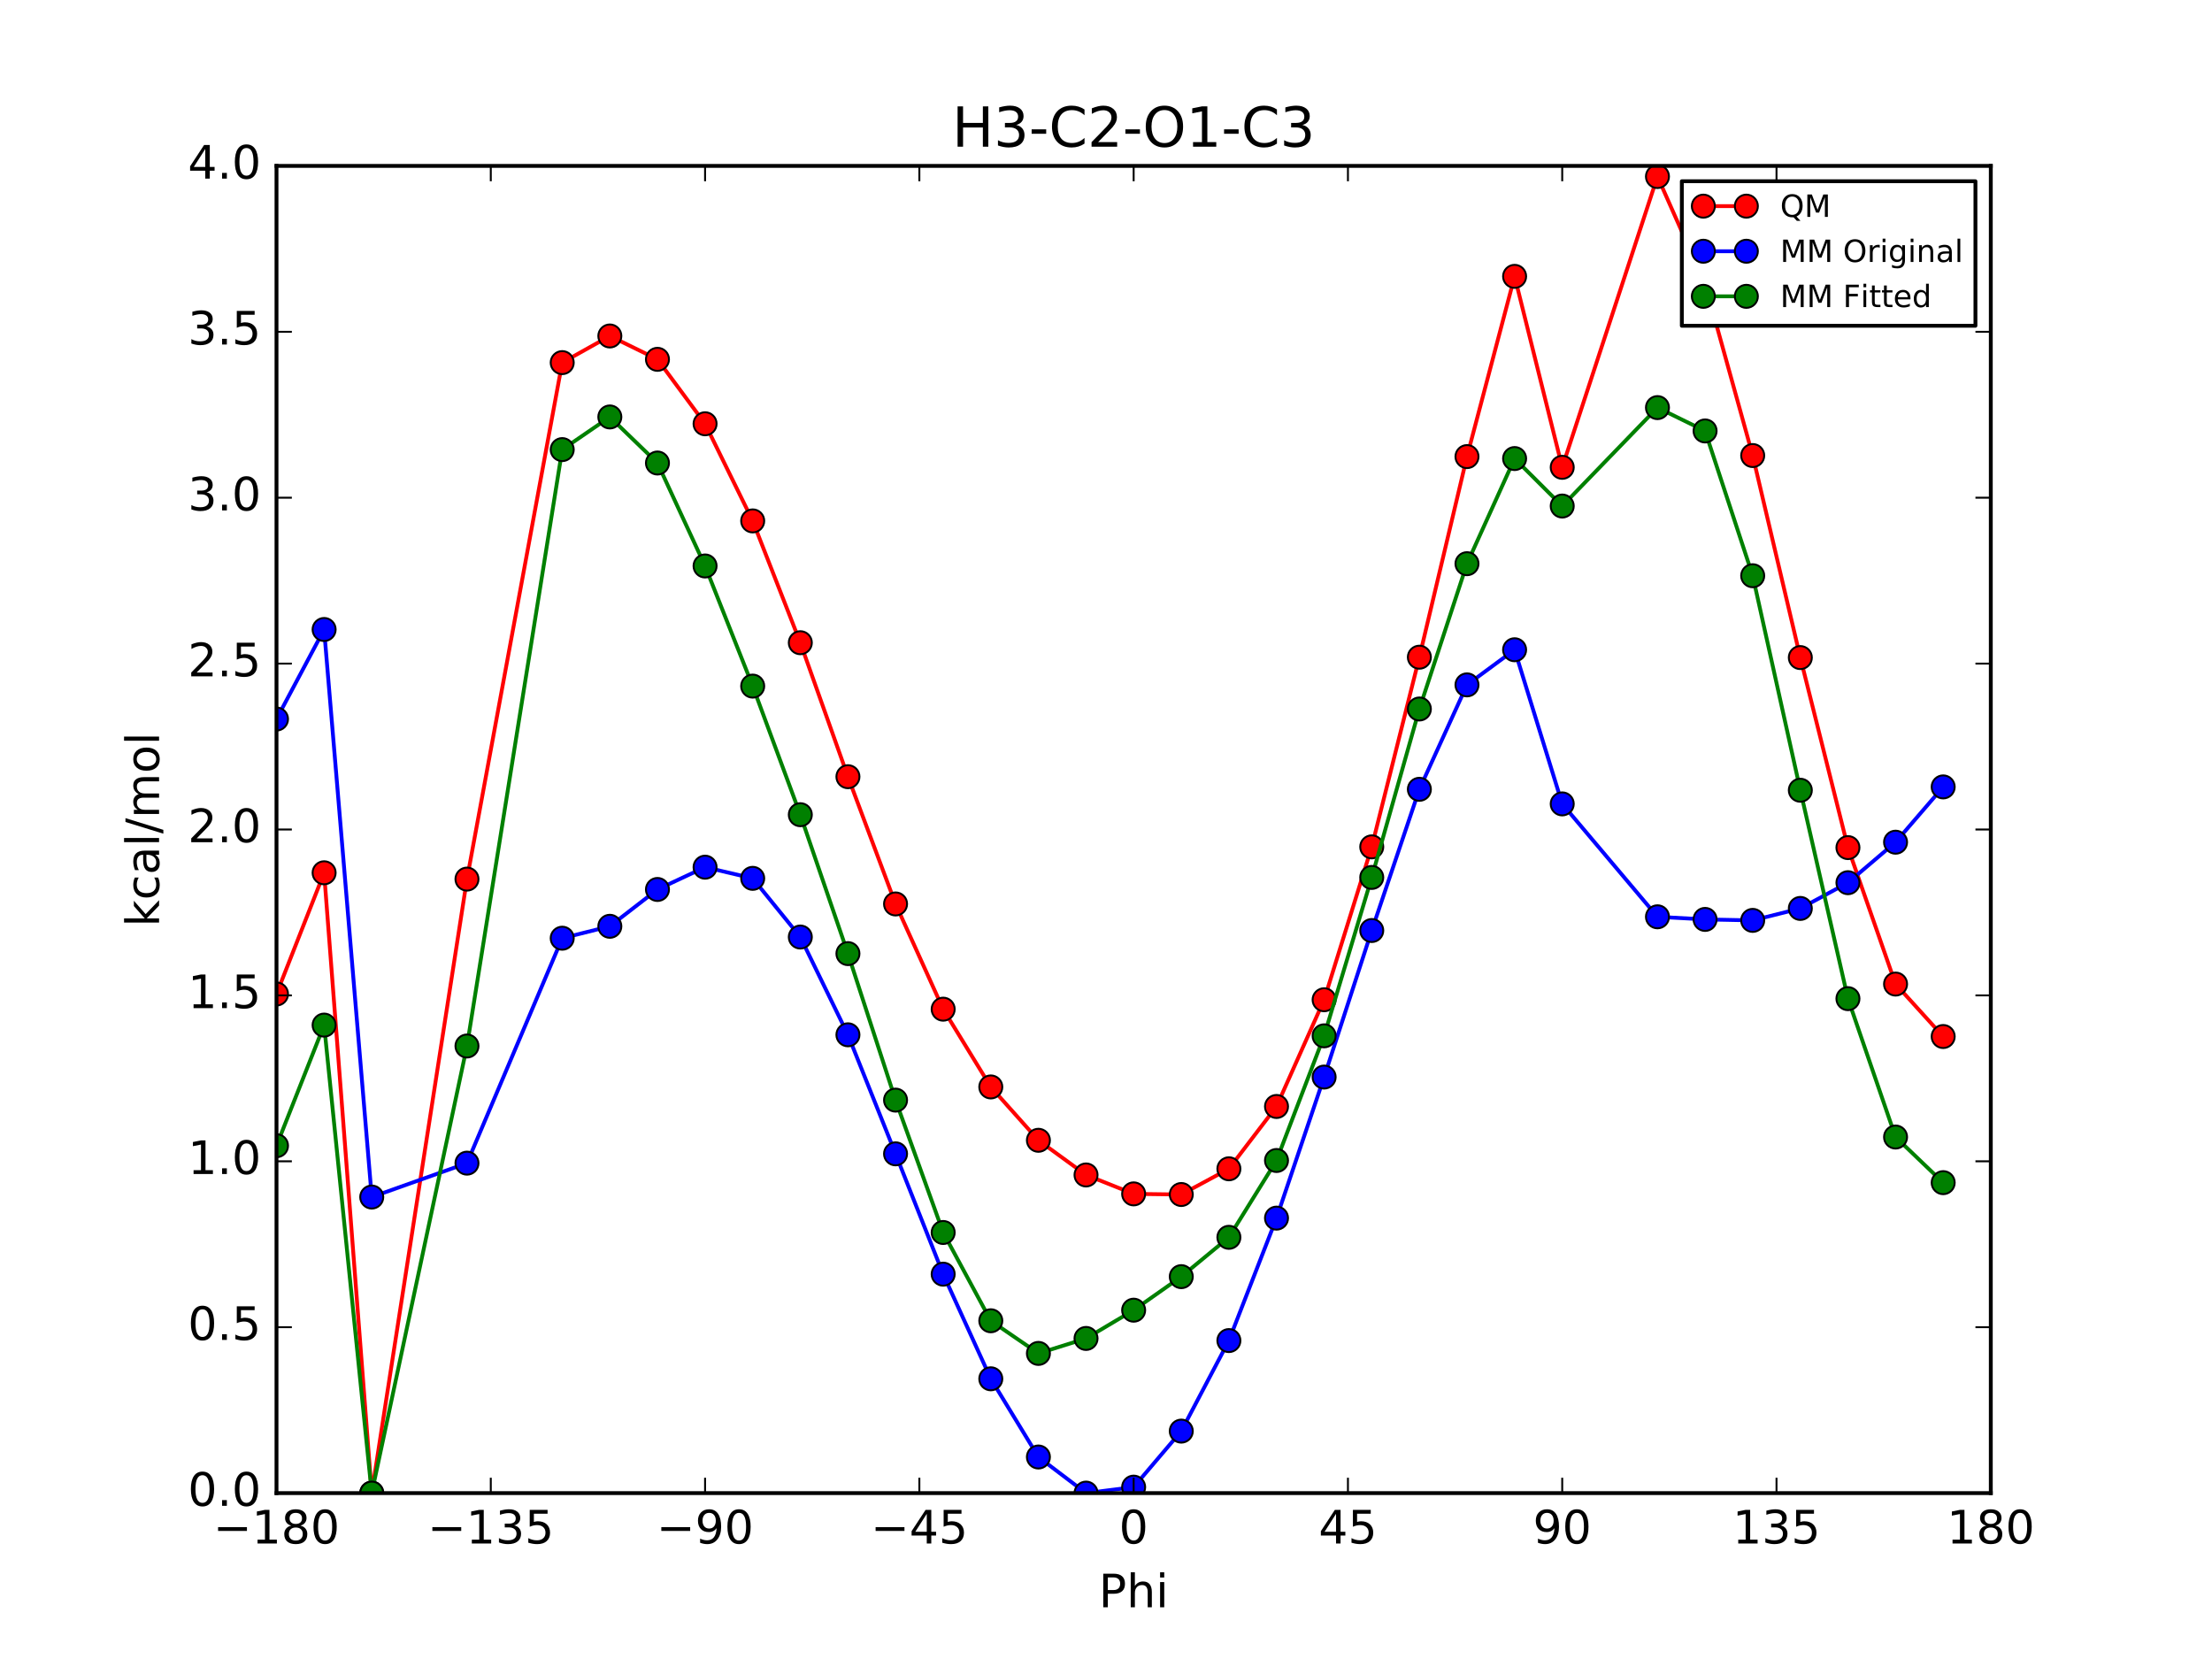 <?xml version="1.0" encoding="utf-8" standalone="no"?>
<!DOCTYPE svg PUBLIC "-//W3C//DTD SVG 1.1//EN"
  "http://www.w3.org/Graphics/SVG/1.1/DTD/svg11.dtd">
<!-- Created with matplotlib (http://matplotlib.org/) -->
<svg height="432pt" version="1.1" viewBox="0 0 576 432" width="576pt" xmlns="http://www.w3.org/2000/svg" xmlns:xlink="http://www.w3.org/1999/xlink">
 <defs>
  <style type="text/css">
*{stroke-linecap:butt;stroke-linejoin:round;stroke-miterlimit:100000;}
  </style>
 </defs>
 <g id="figure_1">
  <g id="patch_1">
   <path d="M 0 432 
L 576 432 
L 576 0 
L 0 0 
z
" style="fill:#ffffff;"/>
  </g>
  <g id="axes_1">
   <g id="patch_2">
    <path d="M 72 388.8 
L 518.4 388.8 
L 518.4 43.2 
L 72 43.2 
z
" style="fill:#ffffff;"/>
   </g>
   <g id="line2d_1">
    <path clip-path="url(#p64eb45790b)" d="M 71.999 258.835 
L 84.4 227.272 
L 96.8 388.8 
L 121.6 228.915 
L 146.4 94.423 
L 158.8 87.489 
L 171.2 93.568 
L 183.6 110.351 
L 196 135.644 
L 208.4 167.362 
L 220.8 202.251 
L 233.2 235.387 
L 245.6 262.787 
L 258 283.038 
L 270.4 296.928 
L 282.8 305.958 
L 295.199 310.884 
L 307.6 311.048 
L 320 304.353 
L 332.4 288.123 
L 344.8 260.334 
L 357.2 220.521 
L 369.6 171.131 
L 382 118.896 
L 394.4 71.964 
L 406.8 121.688 
L 431.6 45.966 
L 444 73.943 
L 456.4 118.624 
L 468.8 171.232 
L 481.2 220.713 
L 493.6 256.25 
L 506 269.908 
" style="fill:none;stroke:#ff0000;stroke-linecap:square;"/>
    <defs>
     <path d="M 0 3 
C 0.796 3 1.559 2.684 2.121 2.121 
C 2.684 1.559 3 0.796 3 0 
C 3 -0.796 2.684 -1.559 2.121 -2.121 
C 1.559 -2.684 0.796 -3 0 -3 
C -0.796 -3 -1.559 -2.684 -2.121 -2.121 
C -2.684 -1.559 -3 -0.796 -3 0 
C -3 0.796 -2.684 1.559 -2.121 2.121 
C -1.559 2.684 -0.796 3 0 3 
z
" id="m960e0f5bf6" style="stroke:#000000;stroke-width:0.5;"/>
    </defs>
    <g clip-path="url(#p64eb45790b)">
     <use style="fill:#ff0000;stroke:#000000;stroke-width:0.5;" x="71.999" xlink:href="#m960e0f5bf6" y="258.835"/>
     <use style="fill:#ff0000;stroke:#000000;stroke-width:0.5;" x="84.4" xlink:href="#m960e0f5bf6" y="227.272"/>
     <use style="fill:#ff0000;stroke:#000000;stroke-width:0.5;" x="96.8" xlink:href="#m960e0f5bf6" y="388.8"/>
     <use style="fill:#ff0000;stroke:#000000;stroke-width:0.5;" x="121.6" xlink:href="#m960e0f5bf6" y="228.915"/>
     <use style="fill:#ff0000;stroke:#000000;stroke-width:0.5;" x="146.4" xlink:href="#m960e0f5bf6" y="94.423"/>
     <use style="fill:#ff0000;stroke:#000000;stroke-width:0.5;" x="158.8" xlink:href="#m960e0f5bf6" y="87.489"/>
     <use style="fill:#ff0000;stroke:#000000;stroke-width:0.5;" x="171.2" xlink:href="#m960e0f5bf6" y="93.568"/>
     <use style="fill:#ff0000;stroke:#000000;stroke-width:0.5;" x="183.6" xlink:href="#m960e0f5bf6" y="110.351"/>
     <use style="fill:#ff0000;stroke:#000000;stroke-width:0.5;" x="196" xlink:href="#m960e0f5bf6" y="135.644"/>
     <use style="fill:#ff0000;stroke:#000000;stroke-width:0.5;" x="208.4" xlink:href="#m960e0f5bf6" y="167.362"/>
     <use style="fill:#ff0000;stroke:#000000;stroke-width:0.5;" x="220.8" xlink:href="#m960e0f5bf6" y="202.251"/>
     <use style="fill:#ff0000;stroke:#000000;stroke-width:0.5;" x="233.2" xlink:href="#m960e0f5bf6" y="235.387"/>
     <use style="fill:#ff0000;stroke:#000000;stroke-width:0.5;" x="245.6" xlink:href="#m960e0f5bf6" y="262.787"/>
     <use style="fill:#ff0000;stroke:#000000;stroke-width:0.5;" x="258" xlink:href="#m960e0f5bf6" y="283.038"/>
     <use style="fill:#ff0000;stroke:#000000;stroke-width:0.5;" x="270.4" xlink:href="#m960e0f5bf6" y="296.928"/>
     <use style="fill:#ff0000;stroke:#000000;stroke-width:0.5;" x="282.8" xlink:href="#m960e0f5bf6" y="305.958"/>
     <use style="fill:#ff0000;stroke:#000000;stroke-width:0.5;" x="295.199" xlink:href="#m960e0f5bf6" y="310.884"/>
     <use style="fill:#ff0000;stroke:#000000;stroke-width:0.5;" x="307.6" xlink:href="#m960e0f5bf6" y="311.048"/>
     <use style="fill:#ff0000;stroke:#000000;stroke-width:0.5;" x="320" xlink:href="#m960e0f5bf6" y="304.353"/>
     <use style="fill:#ff0000;stroke:#000000;stroke-width:0.5;" x="332.4" xlink:href="#m960e0f5bf6" y="288.123"/>
     <use style="fill:#ff0000;stroke:#000000;stroke-width:0.5;" x="344.8" xlink:href="#m960e0f5bf6" y="260.334"/>
     <use style="fill:#ff0000;stroke:#000000;stroke-width:0.5;" x="357.2" xlink:href="#m960e0f5bf6" y="220.521"/>
     <use style="fill:#ff0000;stroke:#000000;stroke-width:0.5;" x="369.6" xlink:href="#m960e0f5bf6" y="171.131"/>
     <use style="fill:#ff0000;stroke:#000000;stroke-width:0.5;" x="382" xlink:href="#m960e0f5bf6" y="118.896"/>
     <use style="fill:#ff0000;stroke:#000000;stroke-width:0.5;" x="394.4" xlink:href="#m960e0f5bf6" y="71.964"/>
     <use style="fill:#ff0000;stroke:#000000;stroke-width:0.5;" x="406.8" xlink:href="#m960e0f5bf6" y="121.688"/>
     <use style="fill:#ff0000;stroke:#000000;stroke-width:0.5;" x="431.6" xlink:href="#m960e0f5bf6" y="45.966"/>
     <use style="fill:#ff0000;stroke:#000000;stroke-width:0.5;" x="444" xlink:href="#m960e0f5bf6" y="73.943"/>
     <use style="fill:#ff0000;stroke:#000000;stroke-width:0.5;" x="456.4" xlink:href="#m960e0f5bf6" y="118.624"/>
     <use style="fill:#ff0000;stroke:#000000;stroke-width:0.5;" x="468.8" xlink:href="#m960e0f5bf6" y="171.232"/>
     <use style="fill:#ff0000;stroke:#000000;stroke-width:0.5;" x="481.2" xlink:href="#m960e0f5bf6" y="220.713"/>
     <use style="fill:#ff0000;stroke:#000000;stroke-width:0.5;" x="493.6" xlink:href="#m960e0f5bf6" y="256.25"/>
     <use style="fill:#ff0000;stroke:#000000;stroke-width:0.5;" x="506" xlink:href="#m960e0f5bf6" y="269.908"/>
    </g>
   </g>
   <g id="line2d_2">
    <path clip-path="url(#p64eb45790b)" d="M 71.999 187.238 
L 84.4 163.917 
L 96.8 311.71 
L 121.6 302.881 
L 146.4 244.307 
L 158.8 241.204 
L 171.2 231.616 
L 183.6 225.811 
L 196 228.719 
L 208.4 244.003 
L 220.8 269.46 
L 233.2 300.455 
L 245.6 331.791 
L 258 359.036 
L 270.4 379.401 
L 282.8 388.8 
L 295.199 387.247 
L 307.6 372.657 
L 320 349.082 
L 332.4 317.196 
L 344.8 280.466 
L 357.2 242.305 
L 369.6 205.533 
L 382 178.34 
L 394.4 169.193 
L 406.8 209.334 
L 431.6 238.733 
L 444 239.413 
L 456.4 239.666 
L 468.8 236.554 
L 481.2 229.852 
L 493.6 219.306 
L 506 204.907 
" style="fill:none;stroke:#0000ff;stroke-linecap:square;"/>
    <defs>
     <path d="M 0 3 
C 0.796 3 1.559 2.684 2.121 2.121 
C 2.684 1.559 3 0.796 3 0 
C 3 -0.796 2.684 -1.559 2.121 -2.121 
C 1.559 -2.684 0.796 -3 0 -3 
C -0.796 -3 -1.559 -2.684 -2.121 -2.121 
C -2.684 -1.559 -3 -0.796 -3 0 
C -3 0.796 -2.684 1.559 -2.121 2.121 
C -1.559 2.684 -0.796 3 0 3 
z
" id="mc8acc8a703" style="stroke:#000000;stroke-width:0.5;"/>
    </defs>
    <g clip-path="url(#p64eb45790b)">
     <use style="fill:#0000ff;stroke:#000000;stroke-width:0.5;" x="71.999" xlink:href="#mc8acc8a703" y="187.238"/>
     <use style="fill:#0000ff;stroke:#000000;stroke-width:0.5;" x="84.4" xlink:href="#mc8acc8a703" y="163.917"/>
     <use style="fill:#0000ff;stroke:#000000;stroke-width:0.5;" x="96.8" xlink:href="#mc8acc8a703" y="311.71"/>
     <use style="fill:#0000ff;stroke:#000000;stroke-width:0.5;" x="121.6" xlink:href="#mc8acc8a703" y="302.881"/>
     <use style="fill:#0000ff;stroke:#000000;stroke-width:0.5;" x="146.4" xlink:href="#mc8acc8a703" y="244.307"/>
     <use style="fill:#0000ff;stroke:#000000;stroke-width:0.5;" x="158.8" xlink:href="#mc8acc8a703" y="241.204"/>
     <use style="fill:#0000ff;stroke:#000000;stroke-width:0.5;" x="171.2" xlink:href="#mc8acc8a703" y="231.616"/>
     <use style="fill:#0000ff;stroke:#000000;stroke-width:0.5;" x="183.6" xlink:href="#mc8acc8a703" y="225.811"/>
     <use style="fill:#0000ff;stroke:#000000;stroke-width:0.5;" x="196" xlink:href="#mc8acc8a703" y="228.719"/>
     <use style="fill:#0000ff;stroke:#000000;stroke-width:0.5;" x="208.4" xlink:href="#mc8acc8a703" y="244.003"/>
     <use style="fill:#0000ff;stroke:#000000;stroke-width:0.5;" x="220.8" xlink:href="#mc8acc8a703" y="269.46"/>
     <use style="fill:#0000ff;stroke:#000000;stroke-width:0.5;" x="233.2" xlink:href="#mc8acc8a703" y="300.455"/>
     <use style="fill:#0000ff;stroke:#000000;stroke-width:0.5;" x="245.6" xlink:href="#mc8acc8a703" y="331.791"/>
     <use style="fill:#0000ff;stroke:#000000;stroke-width:0.5;" x="258" xlink:href="#mc8acc8a703" y="359.036"/>
     <use style="fill:#0000ff;stroke:#000000;stroke-width:0.5;" x="270.4" xlink:href="#mc8acc8a703" y="379.401"/>
     <use style="fill:#0000ff;stroke:#000000;stroke-width:0.5;" x="282.8" xlink:href="#mc8acc8a703" y="388.8"/>
     <use style="fill:#0000ff;stroke:#000000;stroke-width:0.5;" x="295.199" xlink:href="#mc8acc8a703" y="387.247"/>
     <use style="fill:#0000ff;stroke:#000000;stroke-width:0.5;" x="307.6" xlink:href="#mc8acc8a703" y="372.657"/>
     <use style="fill:#0000ff;stroke:#000000;stroke-width:0.5;" x="320" xlink:href="#mc8acc8a703" y="349.082"/>
     <use style="fill:#0000ff;stroke:#000000;stroke-width:0.5;" x="332.4" xlink:href="#mc8acc8a703" y="317.196"/>
     <use style="fill:#0000ff;stroke:#000000;stroke-width:0.5;" x="344.8" xlink:href="#mc8acc8a703" y="280.466"/>
     <use style="fill:#0000ff;stroke:#000000;stroke-width:0.5;" x="357.2" xlink:href="#mc8acc8a703" y="242.305"/>
     <use style="fill:#0000ff;stroke:#000000;stroke-width:0.5;" x="369.6" xlink:href="#mc8acc8a703" y="205.533"/>
     <use style="fill:#0000ff;stroke:#000000;stroke-width:0.5;" x="382" xlink:href="#mc8acc8a703" y="178.34"/>
     <use style="fill:#0000ff;stroke:#000000;stroke-width:0.5;" x="394.4" xlink:href="#mc8acc8a703" y="169.193"/>
     <use style="fill:#0000ff;stroke:#000000;stroke-width:0.5;" x="406.8" xlink:href="#mc8acc8a703" y="209.334"/>
     <use style="fill:#0000ff;stroke:#000000;stroke-width:0.5;" x="431.6" xlink:href="#mc8acc8a703" y="238.733"/>
     <use style="fill:#0000ff;stroke:#000000;stroke-width:0.5;" x="444" xlink:href="#mc8acc8a703" y="239.413"/>
     <use style="fill:#0000ff;stroke:#000000;stroke-width:0.5;" x="456.4" xlink:href="#mc8acc8a703" y="239.666"/>
     <use style="fill:#0000ff;stroke:#000000;stroke-width:0.5;" x="468.8" xlink:href="#mc8acc8a703" y="236.554"/>
     <use style="fill:#0000ff;stroke:#000000;stroke-width:0.5;" x="481.2" xlink:href="#mc8acc8a703" y="229.852"/>
     <use style="fill:#0000ff;stroke:#000000;stroke-width:0.5;" x="493.6" xlink:href="#mc8acc8a703" y="219.306"/>
     <use style="fill:#0000ff;stroke:#000000;stroke-width:0.5;" x="506" xlink:href="#mc8acc8a703" y="204.907"/>
    </g>
   </g>
   <g id="line2d_3">
    <path clip-path="url(#p64eb45790b)" d="M 71.999 298.34 
L 84.4 266.934 
L 96.8 388.8 
L 121.6 272.379 
L 146.4 117.073 
L 158.8 108.574 
L 171.2 120.567 
L 183.6 147.378 
L 196 178.66 
L 208.4 212.147 
L 220.8 248.318 
L 233.2 286.468 
L 245.6 320.938 
L 258 343.926 
L 270.4 352.425 
L 282.8 348.528 
L 295.199 341.168 
L 307.6 332.435 
L 320 322.194 
L 332.4 302.191 
L 344.8 269.728 
L 357.2 228.479 
L 369.6 184.62 
L 382 146.784 
L 394.4 119.407 
L 406.8 131.771 
L 431.6 106.139 
L 444 112.22 
L 456.4 149.921 
L 468.8 205.775 
L 481.2 260.047 
L 493.6 296.082 
L 506 307.96 
" style="fill:none;stroke:#008000;stroke-linecap:square;"/>
    <defs>
     <path d="M 0 3 
C 0.796 3 1.559 2.684 2.121 2.121 
C 2.684 1.559 3 0.796 3 0 
C 3 -0.796 2.684 -1.559 2.121 -2.121 
C 1.559 -2.684 0.796 -3 0 -3 
C -0.796 -3 -1.559 -2.684 -2.121 -2.121 
C -2.684 -1.559 -3 -0.796 -3 0 
C -3 0.796 -2.684 1.559 -2.121 2.121 
C -1.559 2.684 -0.796 3 0 3 
z
" id="mf6b12a96d6" style="stroke:#000000;stroke-width:0.5;"/>
    </defs>
    <g clip-path="url(#p64eb45790b)">
     <use style="fill:#008000;stroke:#000000;stroke-width:0.5;" x="71.999" xlink:href="#mf6b12a96d6" y="298.34"/>
     <use style="fill:#008000;stroke:#000000;stroke-width:0.5;" x="84.4" xlink:href="#mf6b12a96d6" y="266.934"/>
     <use style="fill:#008000;stroke:#000000;stroke-width:0.5;" x="96.8" xlink:href="#mf6b12a96d6" y="388.8"/>
     <use style="fill:#008000;stroke:#000000;stroke-width:0.5;" x="121.6" xlink:href="#mf6b12a96d6" y="272.379"/>
     <use style="fill:#008000;stroke:#000000;stroke-width:0.5;" x="146.4" xlink:href="#mf6b12a96d6" y="117.073"/>
     <use style="fill:#008000;stroke:#000000;stroke-width:0.5;" x="158.8" xlink:href="#mf6b12a96d6" y="108.574"/>
     <use style="fill:#008000;stroke:#000000;stroke-width:0.5;" x="171.2" xlink:href="#mf6b12a96d6" y="120.567"/>
     <use style="fill:#008000;stroke:#000000;stroke-width:0.5;" x="183.6" xlink:href="#mf6b12a96d6" y="147.378"/>
     <use style="fill:#008000;stroke:#000000;stroke-width:0.5;" x="196" xlink:href="#mf6b12a96d6" y="178.66"/>
     <use style="fill:#008000;stroke:#000000;stroke-width:0.5;" x="208.4" xlink:href="#mf6b12a96d6" y="212.147"/>
     <use style="fill:#008000;stroke:#000000;stroke-width:0.5;" x="220.8" xlink:href="#mf6b12a96d6" y="248.318"/>
     <use style="fill:#008000;stroke:#000000;stroke-width:0.5;" x="233.2" xlink:href="#mf6b12a96d6" y="286.468"/>
     <use style="fill:#008000;stroke:#000000;stroke-width:0.5;" x="245.6" xlink:href="#mf6b12a96d6" y="320.938"/>
     <use style="fill:#008000;stroke:#000000;stroke-width:0.5;" x="258" xlink:href="#mf6b12a96d6" y="343.926"/>
     <use style="fill:#008000;stroke:#000000;stroke-width:0.5;" x="270.4" xlink:href="#mf6b12a96d6" y="352.425"/>
     <use style="fill:#008000;stroke:#000000;stroke-width:0.5;" x="282.8" xlink:href="#mf6b12a96d6" y="348.528"/>
     <use style="fill:#008000;stroke:#000000;stroke-width:0.5;" x="295.199" xlink:href="#mf6b12a96d6" y="341.168"/>
     <use style="fill:#008000;stroke:#000000;stroke-width:0.5;" x="307.6" xlink:href="#mf6b12a96d6" y="332.435"/>
     <use style="fill:#008000;stroke:#000000;stroke-width:0.5;" x="320" xlink:href="#mf6b12a96d6" y="322.194"/>
     <use style="fill:#008000;stroke:#000000;stroke-width:0.5;" x="332.4" xlink:href="#mf6b12a96d6" y="302.191"/>
     <use style="fill:#008000;stroke:#000000;stroke-width:0.5;" x="344.8" xlink:href="#mf6b12a96d6" y="269.728"/>
     <use style="fill:#008000;stroke:#000000;stroke-width:0.5;" x="357.2" xlink:href="#mf6b12a96d6" y="228.479"/>
     <use style="fill:#008000;stroke:#000000;stroke-width:0.5;" x="369.6" xlink:href="#mf6b12a96d6" y="184.62"/>
     <use style="fill:#008000;stroke:#000000;stroke-width:0.5;" x="382" xlink:href="#mf6b12a96d6" y="146.784"/>
     <use style="fill:#008000;stroke:#000000;stroke-width:0.5;" x="394.4" xlink:href="#mf6b12a96d6" y="119.407"/>
     <use style="fill:#008000;stroke:#000000;stroke-width:0.5;" x="406.8" xlink:href="#mf6b12a96d6" y="131.771"/>
     <use style="fill:#008000;stroke:#000000;stroke-width:0.5;" x="431.6" xlink:href="#mf6b12a96d6" y="106.139"/>
     <use style="fill:#008000;stroke:#000000;stroke-width:0.5;" x="444" xlink:href="#mf6b12a96d6" y="112.22"/>
     <use style="fill:#008000;stroke:#000000;stroke-width:0.5;" x="456.4" xlink:href="#mf6b12a96d6" y="149.921"/>
     <use style="fill:#008000;stroke:#000000;stroke-width:0.5;" x="468.8" xlink:href="#mf6b12a96d6" y="205.775"/>
     <use style="fill:#008000;stroke:#000000;stroke-width:0.5;" x="481.2" xlink:href="#mf6b12a96d6" y="260.047"/>
     <use style="fill:#008000;stroke:#000000;stroke-width:0.5;" x="493.6" xlink:href="#mf6b12a96d6" y="296.082"/>
     <use style="fill:#008000;stroke:#000000;stroke-width:0.5;" x="506" xlink:href="#mf6b12a96d6" y="307.96"/>
    </g>
   </g>
   <g id="patch_3">
    <path d="M 72 43.2 
L 518.4 43.2 
" style="fill:none;stroke:#000000;stroke-linecap:square;stroke-linejoin:miter;"/>
   </g>
   <g id="patch_4">
    <path d="M 72 388.8 
L 518.4 388.8 
" style="fill:none;stroke:#000000;stroke-linecap:square;stroke-linejoin:miter;"/>
   </g>
   <g id="patch_5">
    <path d="M 72 388.8 
L 72 43.2 
" style="fill:none;stroke:#000000;stroke-linecap:square;stroke-linejoin:miter;"/>
   </g>
   <g id="patch_6">
    <path d="M 518.4 388.8 
L 518.4 43.2 
" style="fill:none;stroke:#000000;stroke-linecap:square;stroke-linejoin:miter;"/>
   </g>
   <g id="matplotlib.axis_1">
    <g id="xtick_1">
     <g id="line2d_4">
      <defs>
       <path d="M 0 0 
L 0 -4 
" id="m89cab0d33b" style="stroke:#000000;stroke-width:0.5;"/>
      </defs>
      <g>
       <use style="stroke:#000000;stroke-width:0.5;" x="72.0" xlink:href="#m89cab0d33b" y="388.8"/>
      </g>
     </g>
     <g id="line2d_5">
      <defs>
       <path d="M 0 0 
L 0 4 
" id="m3257cd6130" style="stroke:#000000;stroke-width:0.5;"/>
      </defs>
      <g>
       <use style="stroke:#000000;stroke-width:0.5;" x="72.0" xlink:href="#m3257cd6130" y="43.2"/>
      </g>
     </g>
     <g id="text_1">
      <!-- −180 -->
      <defs>
       <path d="M 31.781 66.406 
Q 24.172 66.406 20.328 58.906 
Q 16.5 51.422 16.5 36.375 
Q 16.5 21.391 20.328 13.891 
Q 24.172 6.391 31.781 6.391 
Q 39.453 6.391 43.281 13.891 
Q 47.125 21.391 47.125 36.375 
Q 47.125 51.422 43.281 58.906 
Q 39.453 66.406 31.781 66.406 
M 31.781 74.219 
Q 44.047 74.219 50.516 64.516 
Q 56.984 54.828 56.984 36.375 
Q 56.984 17.969 50.516 8.266 
Q 44.047 -1.422 31.781 -1.422 
Q 19.531 -1.422 13.062 8.266 
Q 6.594 17.969 6.594 36.375 
Q 6.594 54.828 13.062 64.516 
Q 19.531 74.219 31.781 74.219 
" id="BitstreamVeraSans-Roman-30"/>
       <path d="M 31.781 34.625 
Q 24.75 34.625 20.719 30.859 
Q 16.703 27.094 16.703 20.516 
Q 16.703 13.922 20.719 10.156 
Q 24.75 6.391 31.781 6.391 
Q 38.812 6.391 42.859 10.172 
Q 46.922 13.969 46.922 20.516 
Q 46.922 27.094 42.891 30.859 
Q 38.875 34.625 31.781 34.625 
M 21.922 38.812 
Q 15.578 40.375 12.031 44.719 
Q 8.5 49.078 8.5 55.328 
Q 8.5 64.062 14.719 69.141 
Q 20.953 74.219 31.781 74.219 
Q 42.672 74.219 48.875 69.141 
Q 55.078 64.062 55.078 55.328 
Q 55.078 49.078 51.531 44.719 
Q 48 40.375 41.703 38.812 
Q 48.828 37.156 52.797 32.312 
Q 56.781 27.484 56.781 20.516 
Q 56.781 9.906 50.312 4.234 
Q 43.844 -1.422 31.781 -1.422 
Q 19.734 -1.422 13.25 4.234 
Q 6.781 9.906 6.781 20.516 
Q 6.781 27.484 10.781 32.312 
Q 14.797 37.156 21.922 38.812 
M 18.312 54.391 
Q 18.312 48.734 21.844 45.562 
Q 25.391 42.391 31.781 42.391 
Q 38.141 42.391 41.719 45.562 
Q 45.312 48.734 45.312 54.391 
Q 45.312 60.062 41.719 63.234 
Q 38.141 66.406 31.781 66.406 
Q 25.391 66.406 21.844 63.234 
Q 18.312 60.062 18.312 54.391 
" id="BitstreamVeraSans-Roman-38"/>
       <path d="M 12.406 8.297 
L 28.516 8.297 
L 28.516 63.922 
L 10.984 60.406 
L 10.984 69.391 
L 28.422 72.906 
L 38.281 72.906 
L 38.281 8.297 
L 54.391 8.297 
L 54.391 0 
L 12.406 0 
z
" id="BitstreamVeraSans-Roman-31"/>
       <path d="M 10.594 35.5 
L 73.188 35.5 
L 73.188 27.203 
L 10.594 27.203 
z
" id="BitstreamVeraSans-Roman-2212"/>
      </defs>
      <g transform="translate(55.52 401.918)scale(0.12 -0.12)">
       <use xlink:href="#BitstreamVeraSans-Roman-2212"/>
       <use x="83.789" xlink:href="#BitstreamVeraSans-Roman-31"/>
       <use x="147.412" xlink:href="#BitstreamVeraSans-Roman-38"/>
       <use x="211.035" xlink:href="#BitstreamVeraSans-Roman-30"/>
      </g>
     </g>
    </g>
    <g id="xtick_2">
     <g id="line2d_6">
      <g>
       <use style="stroke:#000000;stroke-width:0.5;" x="127.8" xlink:href="#m89cab0d33b" y="388.8"/>
      </g>
     </g>
     <g id="line2d_7">
      <g>
       <use style="stroke:#000000;stroke-width:0.5;" x="127.8" xlink:href="#m3257cd6130" y="43.2"/>
      </g>
     </g>
     <g id="text_2">
      <!-- −135 -->
      <defs>
       <path d="M 10.797 72.906 
L 49.516 72.906 
L 49.516 64.594 
L 19.828 64.594 
L 19.828 46.734 
Q 21.969 47.469 24.109 47.828 
Q 26.266 48.188 28.422 48.188 
Q 40.625 48.188 47.75 41.5 
Q 54.891 34.812 54.891 23.391 
Q 54.891 11.625 47.562 5.094 
Q 40.234 -1.422 26.906 -1.422 
Q 22.312 -1.422 17.547 -0.641 
Q 12.797 0.141 7.719 1.703 
L 7.719 11.625 
Q 12.109 9.234 16.797 8.062 
Q 21.484 6.891 26.703 6.891 
Q 35.156 6.891 40.078 11.328 
Q 45.016 15.766 45.016 23.391 
Q 45.016 31 40.078 35.438 
Q 35.156 39.891 26.703 39.891 
Q 22.75 39.891 18.812 39.016 
Q 14.891 38.141 10.797 36.281 
z
" id="BitstreamVeraSans-Roman-35"/>
       <path d="M 40.578 39.312 
Q 47.656 37.797 51.625 33 
Q 55.609 28.219 55.609 21.188 
Q 55.609 10.406 48.188 4.484 
Q 40.766 -1.422 27.094 -1.422 
Q 22.516 -1.422 17.656 -0.516 
Q 12.797 0.391 7.625 2.203 
L 7.625 11.719 
Q 11.719 9.328 16.594 8.109 
Q 21.484 6.891 26.812 6.891 
Q 36.078 6.891 40.938 10.547 
Q 45.797 14.203 45.797 21.188 
Q 45.797 27.641 41.281 31.266 
Q 36.766 34.906 28.719 34.906 
L 20.219 34.906 
L 20.219 43.016 
L 29.109 43.016 
Q 36.375 43.016 40.234 45.922 
Q 44.094 48.828 44.094 54.297 
Q 44.094 59.906 40.109 62.906 
Q 36.141 65.922 28.719 65.922 
Q 24.656 65.922 20.016 65.031 
Q 15.375 64.156 9.812 62.312 
L 9.812 71.094 
Q 15.438 72.656 20.344 73.438 
Q 25.25 74.219 29.594 74.219 
Q 40.828 74.219 47.359 69.109 
Q 53.906 64.016 53.906 55.328 
Q 53.906 49.266 50.438 45.094 
Q 46.969 40.922 40.578 39.312 
" id="BitstreamVeraSans-Roman-33"/>
      </defs>
      <g transform="translate(111.32 401.918)scale(0.12 -0.12)">
       <use xlink:href="#BitstreamVeraSans-Roman-2212"/>
       <use x="83.789" xlink:href="#BitstreamVeraSans-Roman-31"/>
       <use x="147.412" xlink:href="#BitstreamVeraSans-Roman-33"/>
       <use x="211.035" xlink:href="#BitstreamVeraSans-Roman-35"/>
      </g>
     </g>
    </g>
    <g id="xtick_3">
     <g id="line2d_8">
      <g>
       <use style="stroke:#000000;stroke-width:0.5;" x="183.6" xlink:href="#m89cab0d33b" y="388.8"/>
      </g>
     </g>
     <g id="line2d_9">
      <g>
       <use style="stroke:#000000;stroke-width:0.5;" x="183.6" xlink:href="#m3257cd6130" y="43.2"/>
      </g>
     </g>
     <g id="text_3">
      <!-- −90 -->
      <defs>
       <path d="M 10.984 1.516 
L 10.984 10.5 
Q 14.703 8.734 18.5 7.812 
Q 22.312 6.891 25.984 6.891 
Q 35.75 6.891 40.891 13.453 
Q 46.047 20.016 46.781 33.406 
Q 43.953 29.203 39.594 26.953 
Q 35.25 24.703 29.984 24.703 
Q 19.047 24.703 12.672 31.312 
Q 6.297 37.938 6.297 49.422 
Q 6.297 60.641 12.938 67.422 
Q 19.578 74.219 30.609 74.219 
Q 43.266 74.219 49.922 64.516 
Q 56.594 54.828 56.594 36.375 
Q 56.594 19.141 48.406 8.859 
Q 40.234 -1.422 26.422 -1.422 
Q 22.703 -1.422 18.891 -0.688 
Q 15.094 0.047 10.984 1.516 
M 30.609 32.422 
Q 37.25 32.422 41.125 36.953 
Q 45.016 41.5 45.016 49.422 
Q 45.016 57.281 41.125 61.844 
Q 37.25 66.406 30.609 66.406 
Q 23.969 66.406 20.094 61.844 
Q 16.219 57.281 16.219 49.422 
Q 16.219 41.5 20.094 36.953 
Q 23.969 32.422 30.609 32.422 
" id="BitstreamVeraSans-Roman-39"/>
      </defs>
      <g transform="translate(170.937 401.918)scale(0.12 -0.12)">
       <use xlink:href="#BitstreamVeraSans-Roman-2212"/>
       <use x="83.789" xlink:href="#BitstreamVeraSans-Roman-39"/>
       <use x="147.412" xlink:href="#BitstreamVeraSans-Roman-30"/>
      </g>
     </g>
    </g>
    <g id="xtick_4">
     <g id="line2d_10">
      <g>
       <use style="stroke:#000000;stroke-width:0.5;" x="239.4" xlink:href="#m89cab0d33b" y="388.8"/>
      </g>
     </g>
     <g id="line2d_11">
      <g>
       <use style="stroke:#000000;stroke-width:0.5;" x="239.4" xlink:href="#m3257cd6130" y="43.2"/>
      </g>
     </g>
     <g id="text_4">
      <!-- −45 -->
      <defs>
       <path d="M 37.797 64.312 
L 12.891 25.391 
L 37.797 25.391 
z
M 35.203 72.906 
L 47.609 72.906 
L 47.609 25.391 
L 58.016 25.391 
L 58.016 17.188 
L 47.609 17.188 
L 47.609 0 
L 37.797 0 
L 37.797 17.188 
L 4.891 17.188 
L 4.891 26.703 
z
" id="BitstreamVeraSans-Roman-34"/>
      </defs>
      <g transform="translate(226.737 401.918)scale(0.12 -0.12)">
       <use xlink:href="#BitstreamVeraSans-Roman-2212"/>
       <use x="83.789" xlink:href="#BitstreamVeraSans-Roman-34"/>
       <use x="147.412" xlink:href="#BitstreamVeraSans-Roman-35"/>
      </g>
     </g>
    </g>
    <g id="xtick_5">
     <g id="line2d_12">
      <g>
       <use style="stroke:#000000;stroke-width:0.5;" x="295.2" xlink:href="#m89cab0d33b" y="388.8"/>
      </g>
     </g>
     <g id="line2d_13">
      <g>
       <use style="stroke:#000000;stroke-width:0.5;" x="295.2" xlink:href="#m3257cd6130" y="43.2"/>
      </g>
     </g>
     <g id="text_5">
      <!-- 0 -->
      <g transform="translate(291.382 401.918)scale(0.12 -0.12)">
       <use xlink:href="#BitstreamVeraSans-Roman-30"/>
      </g>
     </g>
    </g>
    <g id="xtick_6">
     <g id="line2d_14">
      <g>
       <use style="stroke:#000000;stroke-width:0.5;" x="351.0" xlink:href="#m89cab0d33b" y="388.8"/>
      </g>
     </g>
     <g id="line2d_15">
      <g>
       <use style="stroke:#000000;stroke-width:0.5;" x="351.0" xlink:href="#m3257cd6130" y="43.2"/>
      </g>
     </g>
     <g id="text_6">
      <!-- 45 -->
      <g transform="translate(343.365 401.918)scale(0.12 -0.12)">
       <use xlink:href="#BitstreamVeraSans-Roman-34"/>
       <use x="63.623" xlink:href="#BitstreamVeraSans-Roman-35"/>
      </g>
     </g>
    </g>
    <g id="xtick_7">
     <g id="line2d_16">
      <g>
       <use style="stroke:#000000;stroke-width:0.5;" x="406.8" xlink:href="#m89cab0d33b" y="388.8"/>
      </g>
     </g>
     <g id="line2d_17">
      <g>
       <use style="stroke:#000000;stroke-width:0.5;" x="406.8" xlink:href="#m3257cd6130" y="43.2"/>
      </g>
     </g>
     <g id="text_7">
      <!-- 90 -->
      <g transform="translate(399.165 401.918)scale(0.12 -0.12)">
       <use xlink:href="#BitstreamVeraSans-Roman-39"/>
       <use x="63.623" xlink:href="#BitstreamVeraSans-Roman-30"/>
      </g>
     </g>
    </g>
    <g id="xtick_8">
     <g id="line2d_18">
      <g>
       <use style="stroke:#000000;stroke-width:0.5;" x="462.6" xlink:href="#m89cab0d33b" y="388.8"/>
      </g>
     </g>
     <g id="line2d_19">
      <g>
       <use style="stroke:#000000;stroke-width:0.5;" x="462.6" xlink:href="#m3257cd6130" y="43.2"/>
      </g>
     </g>
     <g id="text_8">
      <!-- 135 -->
      <g transform="translate(451.147 401.918)scale(0.12 -0.12)">
       <use xlink:href="#BitstreamVeraSans-Roman-31"/>
       <use x="63.623" xlink:href="#BitstreamVeraSans-Roman-33"/>
       <use x="127.246" xlink:href="#BitstreamVeraSans-Roman-35"/>
      </g>
     </g>
    </g>
    <g id="xtick_9">
     <g id="line2d_20">
      <g>
       <use style="stroke:#000000;stroke-width:0.5;" x="518.4" xlink:href="#m89cab0d33b" y="388.8"/>
      </g>
     </g>
     <g id="line2d_21">
      <g>
       <use style="stroke:#000000;stroke-width:0.5;" x="518.4" xlink:href="#m3257cd6130" y="43.2"/>
      </g>
     </g>
     <g id="text_9">
      <!-- 180 -->
      <g transform="translate(506.947 401.918)scale(0.12 -0.12)">
       <use xlink:href="#BitstreamVeraSans-Roman-31"/>
       <use x="63.623" xlink:href="#BitstreamVeraSans-Roman-38"/>
       <use x="127.246" xlink:href="#BitstreamVeraSans-Roman-30"/>
      </g>
     </g>
    </g>
    <g id="text_10">
     <!-- Phi -->
     <defs>
      <path d="M 19.672 64.797 
L 19.672 37.406 
L 32.078 37.406 
Q 38.969 37.406 42.719 40.969 
Q 46.484 44.531 46.484 51.125 
Q 46.484 57.672 42.719 61.234 
Q 38.969 64.797 32.078 64.797 
z
M 9.812 72.906 
L 32.078 72.906 
Q 44.344 72.906 50.609 67.359 
Q 56.891 61.812 56.891 51.125 
Q 56.891 40.328 50.609 34.812 
Q 44.344 29.297 32.078 29.297 
L 19.672 29.297 
L 19.672 0 
L 9.812 0 
z
" id="BitstreamVeraSans-Roman-50"/>
      <path d="M 9.422 54.688 
L 18.406 54.688 
L 18.406 0 
L 9.422 0 
z
M 9.422 75.984 
L 18.406 75.984 
L 18.406 64.594 
L 9.422 64.594 
z
" id="BitstreamVeraSans-Roman-69"/>
      <path d="M 54.891 33.016 
L 54.891 0 
L 45.906 0 
L 45.906 32.719 
Q 45.906 40.484 42.875 44.328 
Q 39.844 48.188 33.797 48.188 
Q 26.516 48.188 22.312 43.547 
Q 18.109 38.922 18.109 30.906 
L 18.109 0 
L 9.078 0 
L 9.078 75.984 
L 18.109 75.984 
L 18.109 46.188 
Q 21.344 51.125 25.703 53.562 
Q 30.078 56 35.797 56 
Q 45.219 56 50.047 50.172 
Q 54.891 44.344 54.891 33.016 
" id="BitstreamVeraSans-Roman-68"/>
     </defs>
     <g transform="translate(286.113 418.532)scale(0.12 -0.12)">
      <use xlink:href="#BitstreamVeraSans-Roman-50"/>
      <use x="60.303" xlink:href="#BitstreamVeraSans-Roman-68"/>
      <use x="123.682" xlink:href="#BitstreamVeraSans-Roman-69"/>
     </g>
    </g>
   </g>
   <g id="matplotlib.axis_2">
    <g id="ytick_1">
     <g id="line2d_22">
      <defs>
       <path d="M 0 0 
L 4 0 
" id="m424dd4eaa0" style="stroke:#000000;stroke-width:0.5;"/>
      </defs>
      <g>
       <use style="stroke:#000000;stroke-width:0.5;" x="72.0" xlink:href="#m424dd4eaa0" y="388.8"/>
      </g>
     </g>
     <g id="line2d_23">
      <defs>
       <path d="M 0 0 
L -4 0 
" id="m3900dc40dc" style="stroke:#000000;stroke-width:0.5;"/>
      </defs>
      <g>
       <use style="stroke:#000000;stroke-width:0.5;" x="518.4" xlink:href="#m3900dc40dc" y="388.8"/>
      </g>
     </g>
     <g id="text_11">
      <!-- 0.0 -->
      <defs>
       <path d="M 10.688 12.406 
L 21 12.406 
L 21 0 
L 10.688 0 
z
" id="BitstreamVeraSans-Roman-2e"/>
      </defs>
      <g transform="translate(48.916 392.111)scale(0.12 -0.12)">
       <use xlink:href="#BitstreamVeraSans-Roman-30"/>
       <use x="63.623" xlink:href="#BitstreamVeraSans-Roman-2e"/>
       <use x="95.41" xlink:href="#BitstreamVeraSans-Roman-30"/>
      </g>
     </g>
    </g>
    <g id="ytick_2">
     <g id="line2d_24">
      <g>
       <use style="stroke:#000000;stroke-width:0.5;" x="72.0" xlink:href="#m424dd4eaa0" y="345.6"/>
      </g>
     </g>
     <g id="line2d_25">
      <g>
       <use style="stroke:#000000;stroke-width:0.5;" x="518.4" xlink:href="#m3900dc40dc" y="345.6"/>
      </g>
     </g>
     <g id="text_12">
      <!-- 0.5 -->
      <g transform="translate(48.916 348.911)scale(0.12 -0.12)">
       <use xlink:href="#BitstreamVeraSans-Roman-30"/>
       <use x="63.623" xlink:href="#BitstreamVeraSans-Roman-2e"/>
       <use x="95.41" xlink:href="#BitstreamVeraSans-Roman-35"/>
      </g>
     </g>
    </g>
    <g id="ytick_3">
     <g id="line2d_26">
      <g>
       <use style="stroke:#000000;stroke-width:0.5;" x="72.0" xlink:href="#m424dd4eaa0" y="302.4"/>
      </g>
     </g>
     <g id="line2d_27">
      <g>
       <use style="stroke:#000000;stroke-width:0.5;" x="518.4" xlink:href="#m3900dc40dc" y="302.4"/>
      </g>
     </g>
     <g id="text_13">
      <!-- 1.0 -->
      <g transform="translate(48.916 305.711)scale(0.12 -0.12)">
       <use xlink:href="#BitstreamVeraSans-Roman-31"/>
       <use x="63.623" xlink:href="#BitstreamVeraSans-Roman-2e"/>
       <use x="95.41" xlink:href="#BitstreamVeraSans-Roman-30"/>
      </g>
     </g>
    </g>
    <g id="ytick_4">
     <g id="line2d_28">
      <g>
       <use style="stroke:#000000;stroke-width:0.5;" x="72.0" xlink:href="#m424dd4eaa0" y="259.2"/>
      </g>
     </g>
     <g id="line2d_29">
      <g>
       <use style="stroke:#000000;stroke-width:0.5;" x="518.4" xlink:href="#m3900dc40dc" y="259.2"/>
      </g>
     </g>
     <g id="text_14">
      <!-- 1.5 -->
      <g transform="translate(48.916 262.511)scale(0.12 -0.12)">
       <use xlink:href="#BitstreamVeraSans-Roman-31"/>
       <use x="63.623" xlink:href="#BitstreamVeraSans-Roman-2e"/>
       <use x="95.41" xlink:href="#BitstreamVeraSans-Roman-35"/>
      </g>
     </g>
    </g>
    <g id="ytick_5">
     <g id="line2d_30">
      <g>
       <use style="stroke:#000000;stroke-width:0.5;" x="72.0" xlink:href="#m424dd4eaa0" y="216.0"/>
      </g>
     </g>
     <g id="line2d_31">
      <g>
       <use style="stroke:#000000;stroke-width:0.5;" x="518.4" xlink:href="#m3900dc40dc" y="216.0"/>
      </g>
     </g>
     <g id="text_15">
      <!-- 2.0 -->
      <defs>
       <path d="M 19.188 8.297 
L 53.609 8.297 
L 53.609 0 
L 7.328 0 
L 7.328 8.297 
Q 12.938 14.109 22.625 23.891 
Q 32.328 33.688 34.812 36.531 
Q 39.547 41.844 41.422 45.531 
Q 43.312 49.219 43.312 52.781 
Q 43.312 58.594 39.234 62.25 
Q 35.156 65.922 28.609 65.922 
Q 23.969 65.922 18.812 64.312 
Q 13.672 62.703 7.812 59.422 
L 7.812 69.391 
Q 13.766 71.781 18.938 73 
Q 24.125 74.219 28.422 74.219 
Q 39.75 74.219 46.484 68.547 
Q 53.219 62.891 53.219 53.422 
Q 53.219 48.922 51.531 44.891 
Q 49.859 40.875 45.406 35.406 
Q 44.188 33.984 37.641 27.219 
Q 31.109 20.453 19.188 8.297 
" id="BitstreamVeraSans-Roman-32"/>
      </defs>
      <g transform="translate(48.916 219.311)scale(0.12 -0.12)">
       <use xlink:href="#BitstreamVeraSans-Roman-32"/>
       <use x="63.623" xlink:href="#BitstreamVeraSans-Roman-2e"/>
       <use x="95.41" xlink:href="#BitstreamVeraSans-Roman-30"/>
      </g>
     </g>
    </g>
    <g id="ytick_6">
     <g id="line2d_32">
      <g>
       <use style="stroke:#000000;stroke-width:0.5;" x="72.0" xlink:href="#m424dd4eaa0" y="172.8"/>
      </g>
     </g>
     <g id="line2d_33">
      <g>
       <use style="stroke:#000000;stroke-width:0.5;" x="518.4" xlink:href="#m3900dc40dc" y="172.8"/>
      </g>
     </g>
     <g id="text_16">
      <!-- 2.5 -->
      <g transform="translate(48.916 176.111)scale(0.12 -0.12)">
       <use xlink:href="#BitstreamVeraSans-Roman-32"/>
       <use x="63.623" xlink:href="#BitstreamVeraSans-Roman-2e"/>
       <use x="95.41" xlink:href="#BitstreamVeraSans-Roman-35"/>
      </g>
     </g>
    </g>
    <g id="ytick_7">
     <g id="line2d_34">
      <g>
       <use style="stroke:#000000;stroke-width:0.5;" x="72.0" xlink:href="#m424dd4eaa0" y="129.6"/>
      </g>
     </g>
     <g id="line2d_35">
      <g>
       <use style="stroke:#000000;stroke-width:0.5;" x="518.4" xlink:href="#m3900dc40dc" y="129.6"/>
      </g>
     </g>
     <g id="text_17">
      <!-- 3.0 -->
      <g transform="translate(48.916 132.911)scale(0.12 -0.12)">
       <use xlink:href="#BitstreamVeraSans-Roman-33"/>
       <use x="63.623" xlink:href="#BitstreamVeraSans-Roman-2e"/>
       <use x="95.41" xlink:href="#BitstreamVeraSans-Roman-30"/>
      </g>
     </g>
    </g>
    <g id="ytick_8">
     <g id="line2d_36">
      <g>
       <use style="stroke:#000000;stroke-width:0.5;" x="72.0" xlink:href="#m424dd4eaa0" y="86.4"/>
      </g>
     </g>
     <g id="line2d_37">
      <g>
       <use style="stroke:#000000;stroke-width:0.5;" x="518.4" xlink:href="#m3900dc40dc" y="86.4"/>
      </g>
     </g>
     <g id="text_18">
      <!-- 3.5 -->
      <g transform="translate(48.916 89.711)scale(0.12 -0.12)">
       <use xlink:href="#BitstreamVeraSans-Roman-33"/>
       <use x="63.623" xlink:href="#BitstreamVeraSans-Roman-2e"/>
       <use x="95.41" xlink:href="#BitstreamVeraSans-Roman-35"/>
      </g>
     </g>
    </g>
    <g id="ytick_9">
     <g id="line2d_38">
      <g>
       <use style="stroke:#000000;stroke-width:0.5;" x="72.0" xlink:href="#m424dd4eaa0" y="43.2"/>
      </g>
     </g>
     <g id="line2d_39">
      <g>
       <use style="stroke:#000000;stroke-width:0.5;" x="518.4" xlink:href="#m3900dc40dc" y="43.2"/>
      </g>
     </g>
     <g id="text_19">
      <!-- 4.0 -->
      <g transform="translate(48.916 46.511)scale(0.12 -0.12)">
       <use xlink:href="#BitstreamVeraSans-Roman-34"/>
       <use x="63.623" xlink:href="#BitstreamVeraSans-Roman-2e"/>
       <use x="95.41" xlink:href="#BitstreamVeraSans-Roman-30"/>
      </g>
     </g>
    </g>
    <g id="text_20">
     <!-- kcal/mol -->
     <defs>
      <path d="M 9.422 75.984 
L 18.406 75.984 
L 18.406 0 
L 9.422 0 
z
" id="BitstreamVeraSans-Roman-6c"/>
      <path d="M 34.281 27.484 
Q 23.391 27.484 19.188 25 
Q 14.984 22.516 14.984 16.5 
Q 14.984 11.719 18.141 8.906 
Q 21.297 6.109 26.703 6.109 
Q 34.188 6.109 38.703 11.406 
Q 43.219 16.703 43.219 25.484 
L 43.219 27.484 
z
M 52.203 31.203 
L 52.203 0 
L 43.219 0 
L 43.219 8.297 
Q 40.141 3.328 35.547 0.953 
Q 30.953 -1.422 24.312 -1.422 
Q 15.922 -1.422 10.953 3.297 
Q 6 8.016 6 15.922 
Q 6 25.141 12.172 29.828 
Q 18.359 34.516 30.609 34.516 
L 43.219 34.516 
L 43.219 35.406 
Q 43.219 41.609 39.141 45 
Q 35.062 48.391 27.688 48.391 
Q 23 48.391 18.547 47.266 
Q 14.109 46.141 10.016 43.891 
L 10.016 52.203 
Q 14.938 54.109 19.578 55.047 
Q 24.219 56 28.609 56 
Q 40.484 56 46.344 49.844 
Q 52.203 43.703 52.203 31.203 
" id="BitstreamVeraSans-Roman-61"/>
      <path d="M 52 44.188 
Q 55.375 50.25 60.062 53.125 
Q 64.75 56 71.094 56 
Q 79.641 56 84.281 50.016 
Q 88.922 44.047 88.922 33.016 
L 88.922 0 
L 79.891 0 
L 79.891 32.719 
Q 79.891 40.578 77.094 44.375 
Q 74.312 48.188 68.609 48.188 
Q 61.625 48.188 57.562 43.547 
Q 53.516 38.922 53.516 30.906 
L 53.516 0 
L 44.484 0 
L 44.484 32.719 
Q 44.484 40.625 41.703 44.406 
Q 38.922 48.188 33.109 48.188 
Q 26.219 48.188 22.156 43.531 
Q 18.109 38.875 18.109 30.906 
L 18.109 0 
L 9.078 0 
L 9.078 54.688 
L 18.109 54.688 
L 18.109 46.188 
Q 21.188 51.219 25.484 53.609 
Q 29.781 56 35.688 56 
Q 41.656 56 45.828 52.969 
Q 50 49.953 52 44.188 
" id="BitstreamVeraSans-Roman-6d"/>
      <path d="M 30.609 48.391 
Q 23.391 48.391 19.188 42.75 
Q 14.984 37.109 14.984 27.297 
Q 14.984 17.484 19.156 11.844 
Q 23.344 6.203 30.609 6.203 
Q 37.797 6.203 41.984 11.859 
Q 46.188 17.531 46.188 27.297 
Q 46.188 37.016 41.984 42.703 
Q 37.797 48.391 30.609 48.391 
M 30.609 56 
Q 42.328 56 49.016 48.375 
Q 55.719 40.766 55.719 27.297 
Q 55.719 13.875 49.016 6.219 
Q 42.328 -1.422 30.609 -1.422 
Q 18.844 -1.422 12.172 6.219 
Q 5.516 13.875 5.516 27.297 
Q 5.516 40.766 12.172 48.375 
Q 18.844 56 30.609 56 
" id="BitstreamVeraSans-Roman-6f"/>
      <path d="M 9.078 75.984 
L 18.109 75.984 
L 18.109 31.109 
L 44.922 54.688 
L 56.391 54.688 
L 27.391 29.109 
L 57.625 0 
L 45.906 0 
L 18.109 26.703 
L 18.109 0 
L 9.078 0 
z
" id="BitstreamVeraSans-Roman-6b"/>
      <path d="M 48.781 52.594 
L 48.781 44.188 
Q 44.969 46.297 41.141 47.344 
Q 37.312 48.391 33.406 48.391 
Q 24.656 48.391 19.812 42.844 
Q 14.984 37.312 14.984 27.297 
Q 14.984 17.281 19.812 11.734 
Q 24.656 6.203 33.406 6.203 
Q 37.312 6.203 41.141 7.25 
Q 44.969 8.297 48.781 10.406 
L 48.781 2.094 
Q 45.016 0.344 40.984 -0.531 
Q 36.969 -1.422 32.422 -1.422 
Q 20.062 -1.422 12.781 6.344 
Q 5.516 14.109 5.516 27.297 
Q 5.516 40.672 12.859 48.328 
Q 20.219 56 33.016 56 
Q 37.156 56 41.109 55.141 
Q 45.062 54.297 48.781 52.594 
" id="BitstreamVeraSans-Roman-63"/>
      <path d="M 25.391 72.906 
L 33.688 72.906 
L 8.297 -9.281 
L 0 -9.281 
z
" id="BitstreamVeraSans-Roman-2f"/>
     </defs>
     <g transform="translate(41.421 241.321)rotate(-90.0)scale(0.12 -0.12)">
      <use xlink:href="#BitstreamVeraSans-Roman-6b"/>
      <use x="57.91" xlink:href="#BitstreamVeraSans-Roman-63"/>
      <use x="112.891" xlink:href="#BitstreamVeraSans-Roman-61"/>
      <use x="174.17" xlink:href="#BitstreamVeraSans-Roman-6c"/>
      <use x="201.953" xlink:href="#BitstreamVeraSans-Roman-2f"/>
      <use x="235.645" xlink:href="#BitstreamVeraSans-Roman-6d"/>
      <use x="333.057" xlink:href="#BitstreamVeraSans-Roman-6f"/>
      <use x="394.238" xlink:href="#BitstreamVeraSans-Roman-6c"/>
     </g>
    </g>
   </g>
   <g id="text_21">
    <!-- H3-C2-O1-C3 -->
    <defs>
     <path d="M 39.406 66.219 
Q 28.656 66.219 22.328 58.203 
Q 16.016 50.203 16.016 36.375 
Q 16.016 22.609 22.328 14.594 
Q 28.656 6.594 39.406 6.594 
Q 50.141 6.594 56.422 14.594 
Q 62.703 22.609 62.703 36.375 
Q 62.703 50.203 56.422 58.203 
Q 50.141 66.219 39.406 66.219 
M 39.406 74.219 
Q 54.734 74.219 63.906 63.938 
Q 73.094 53.656 73.094 36.375 
Q 73.094 19.141 63.906 8.859 
Q 54.734 -1.422 39.406 -1.422 
Q 24.031 -1.422 14.812 8.828 
Q 5.609 19.094 5.609 36.375 
Q 5.609 53.656 14.812 63.938 
Q 24.031 74.219 39.406 74.219 
" id="BitstreamVeraSans-Roman-4f"/>
     <path d="M 9.812 72.906 
L 19.672 72.906 
L 19.672 43.016 
L 55.516 43.016 
L 55.516 72.906 
L 65.375 72.906 
L 65.375 0 
L 55.516 0 
L 55.516 34.719 
L 19.672 34.719 
L 19.672 0 
L 9.812 0 
z
" id="BitstreamVeraSans-Roman-48"/>
     <path d="M 64.406 67.281 
L 64.406 56.891 
Q 59.422 61.531 53.781 63.812 
Q 48.141 66.109 41.797 66.109 
Q 29.297 66.109 22.656 58.469 
Q 16.016 50.828 16.016 36.375 
Q 16.016 21.969 22.656 14.328 
Q 29.297 6.688 41.797 6.688 
Q 48.141 6.688 53.781 8.984 
Q 59.422 11.281 64.406 15.922 
L 64.406 5.609 
Q 59.234 2.094 53.438 0.328 
Q 47.656 -1.422 41.219 -1.422 
Q 24.656 -1.422 15.125 8.703 
Q 5.609 18.844 5.609 36.375 
Q 5.609 53.953 15.125 64.078 
Q 24.656 74.219 41.219 74.219 
Q 47.75 74.219 53.531 72.484 
Q 59.328 70.75 64.406 67.281 
" id="BitstreamVeraSans-Roman-43"/>
     <path d="M 4.891 31.391 
L 31.203 31.391 
L 31.203 23.391 
L 4.891 23.391 
z
" id="BitstreamVeraSans-Roman-2d"/>
    </defs>
    <g transform="translate(247.943 38.2)scale(0.144 -0.144)">
     <use xlink:href="#BitstreamVeraSans-Roman-48"/>
     <use x="75.195" xlink:href="#BitstreamVeraSans-Roman-33"/>
     <use x="138.818" xlink:href="#BitstreamVeraSans-Roman-2d"/>
     <use x="174.902" xlink:href="#BitstreamVeraSans-Roman-43"/>
     <use x="244.727" xlink:href="#BitstreamVeraSans-Roman-32"/>
     <use x="308.35" xlink:href="#BitstreamVeraSans-Roman-2d"/>
     <use x="344.465" xlink:href="#BitstreamVeraSans-Roman-4f"/>
     <use x="423.176" xlink:href="#BitstreamVeraSans-Roman-31"/>
     <use x="486.799" xlink:href="#BitstreamVeraSans-Roman-2d"/>
     <use x="522.883" xlink:href="#BitstreamVeraSans-Roman-43"/>
     <use x="592.707" xlink:href="#BitstreamVeraSans-Roman-33"/>
    </g>
   </g>
   <g id="legend_1">
    <g id="patch_7">
     <path d="M 437.947 84.828 
L 514.4 84.828 
L 514.4 47.2 
L 437.947 47.2 
z
" style="fill:#ffffff;stroke:#000000;stroke-linejoin:miter;"/>
    </g>
    <g id="line2d_40">
     <path d="M 443.548 53.679 
L 454.748 53.679 
" style="fill:none;stroke:#ff0000;stroke-linecap:square;"/>
    </g>
    <g id="line2d_41">
     <g>
      <use style="fill:#ff0000;stroke:#000000;stroke-width:0.5;" x="443.548" xlink:href="#m960e0f5bf6" y="53.679"/>
      <use style="fill:#ff0000;stroke:#000000;stroke-width:0.5;" x="454.748" xlink:href="#m960e0f5bf6" y="53.679"/>
     </g>
    </g>
    <g id="text_22">
     <!-- QM -->
     <defs>
      <path d="M 39.406 66.219 
Q 28.656 66.219 22.328 58.203 
Q 16.016 50.203 16.016 36.375 
Q 16.016 22.609 22.328 14.594 
Q 28.656 6.594 39.406 6.594 
Q 50.141 6.594 56.422 14.594 
Q 62.703 22.609 62.703 36.375 
Q 62.703 50.203 56.422 58.203 
Q 50.141 66.219 39.406 66.219 
M 53.219 1.312 
L 66.219 -12.891 
L 54.297 -12.891 
L 43.5 -1.219 
Q 41.891 -1.312 41.031 -1.359 
Q 40.188 -1.422 39.406 -1.422 
Q 24.031 -1.422 14.812 8.859 
Q 5.609 19.141 5.609 36.375 
Q 5.609 53.656 14.812 63.938 
Q 24.031 74.219 39.406 74.219 
Q 54.734 74.219 63.906 63.938 
Q 73.094 53.656 73.094 36.375 
Q 73.094 23.688 67.984 14.641 
Q 62.891 5.609 53.219 1.312 
" id="BitstreamVeraSans-Roman-51"/>
      <path d="M 9.812 72.906 
L 24.516 72.906 
L 43.109 23.297 
L 61.812 72.906 
L 76.516 72.906 
L 76.516 0 
L 66.891 0 
L 66.891 64.016 
L 48.094 14.016 
L 38.188 14.016 
L 19.391 64.016 
L 19.391 0 
L 9.812 0 
z
" id="BitstreamVeraSans-Roman-4d"/>
     </defs>
     <g transform="translate(463.548 56.479)scale(0.08 -0.08)">
      <use xlink:href="#BitstreamVeraSans-Roman-51"/>
      <use x="78.711" xlink:href="#BitstreamVeraSans-Roman-4d"/>
     </g>
    </g>
    <g id="line2d_42">
     <path d="M 443.548 65.421 
L 454.748 65.421 
" style="fill:none;stroke:#0000ff;stroke-linecap:square;"/>
    </g>
    <g id="line2d_43">
     <g>
      <use style="fill:#0000ff;stroke:#000000;stroke-width:0.5;" x="443.548" xlink:href="#mc8acc8a703" y="65.421"/>
      <use style="fill:#0000ff;stroke:#000000;stroke-width:0.5;" x="454.748" xlink:href="#mc8acc8a703" y="65.421"/>
     </g>
    </g>
    <g id="text_23">
     <!-- MM Original -->
     <defs>
      <path d="M 45.406 27.984 
Q 45.406 37.75 41.375 43.109 
Q 37.359 48.484 30.078 48.484 
Q 22.859 48.484 18.828 43.109 
Q 14.797 37.75 14.797 27.984 
Q 14.797 18.266 18.828 12.891 
Q 22.859 7.516 30.078 7.516 
Q 37.359 7.516 41.375 12.891 
Q 45.406 18.266 45.406 27.984 
M 54.391 6.781 
Q 54.391 -7.172 48.188 -13.984 
Q 42 -20.797 29.203 -20.797 
Q 24.469 -20.797 20.266 -20.094 
Q 16.062 -19.391 12.109 -17.922 
L 12.109 -9.188 
Q 16.062 -11.328 19.922 -12.344 
Q 23.781 -13.375 27.781 -13.375 
Q 36.625 -13.375 41.016 -8.766 
Q 45.406 -4.156 45.406 5.172 
L 45.406 9.625 
Q 42.625 4.781 38.281 2.391 
Q 33.938 0 27.875 0 
Q 17.828 0 11.672 7.656 
Q 5.516 15.328 5.516 27.984 
Q 5.516 40.672 11.672 48.328 
Q 17.828 56 27.875 56 
Q 33.938 56 38.281 53.609 
Q 42.625 51.219 45.406 46.391 
L 45.406 54.688 
L 54.391 54.688 
z
" id="BitstreamVeraSans-Roman-67"/>
      <path id="BitstreamVeraSans-Roman-20"/>
      <path d="M 41.109 46.297 
Q 39.594 47.172 37.812 47.578 
Q 36.031 48 33.891 48 
Q 26.266 48 22.188 43.047 
Q 18.109 38.094 18.109 28.812 
L 18.109 0 
L 9.078 0 
L 9.078 54.688 
L 18.109 54.688 
L 18.109 46.188 
Q 20.953 51.172 25.484 53.578 
Q 30.031 56 36.531 56 
Q 37.453 56 38.578 55.875 
Q 39.703 55.766 41.062 55.516 
z
" id="BitstreamVeraSans-Roman-72"/>
      <path d="M 54.891 33.016 
L 54.891 0 
L 45.906 0 
L 45.906 32.719 
Q 45.906 40.484 42.875 44.328 
Q 39.844 48.188 33.797 48.188 
Q 26.516 48.188 22.312 43.547 
Q 18.109 38.922 18.109 30.906 
L 18.109 0 
L 9.078 0 
L 9.078 54.688 
L 18.109 54.688 
L 18.109 46.188 
Q 21.344 51.125 25.703 53.562 
Q 30.078 56 35.797 56 
Q 45.219 56 50.047 50.172 
Q 54.891 44.344 54.891 33.016 
" id="BitstreamVeraSans-Roman-6e"/>
     </defs>
     <g transform="translate(463.548 68.221)scale(0.08 -0.08)">
      <use xlink:href="#BitstreamVeraSans-Roman-4d"/>
      <use x="86.279" xlink:href="#BitstreamVeraSans-Roman-4d"/>
      <use x="172.559" xlink:href="#BitstreamVeraSans-Roman-20"/>
      <use x="204.346" xlink:href="#BitstreamVeraSans-Roman-4f"/>
      <use x="283.057" xlink:href="#BitstreamVeraSans-Roman-72"/>
      <use x="324.17" xlink:href="#BitstreamVeraSans-Roman-69"/>
      <use x="351.953" xlink:href="#BitstreamVeraSans-Roman-67"/>
      <use x="415.43" xlink:href="#BitstreamVeraSans-Roman-69"/>
      <use x="443.213" xlink:href="#BitstreamVeraSans-Roman-6e"/>
      <use x="506.592" xlink:href="#BitstreamVeraSans-Roman-61"/>
      <use x="567.871" xlink:href="#BitstreamVeraSans-Roman-6c"/>
     </g>
    </g>
    <g id="line2d_44">
     <path d="M 443.548 77.164 
L 454.748 77.164 
" style="fill:none;stroke:#008000;stroke-linecap:square;"/>
    </g>
    <g id="line2d_45">
     <g>
      <use style="fill:#008000;stroke:#000000;stroke-width:0.5;" x="443.548" xlink:href="#mf6b12a96d6" y="77.164"/>
      <use style="fill:#008000;stroke:#000000;stroke-width:0.5;" x="454.748" xlink:href="#mf6b12a96d6" y="77.164"/>
     </g>
    </g>
    <g id="text_24">
     <!-- MM Fitted -->
     <defs>
      <path d="M 45.406 46.391 
L 45.406 75.984 
L 54.391 75.984 
L 54.391 0 
L 45.406 0 
L 45.406 8.203 
Q 42.578 3.328 38.25 0.953 
Q 33.938 -1.422 27.875 -1.422 
Q 17.969 -1.422 11.734 6.484 
Q 5.516 14.406 5.516 27.297 
Q 5.516 40.188 11.734 48.094 
Q 17.969 56 27.875 56 
Q 33.938 56 38.25 53.625 
Q 42.578 51.266 45.406 46.391 
M 14.797 27.297 
Q 14.797 17.391 18.875 11.75 
Q 22.953 6.109 30.078 6.109 
Q 37.203 6.109 41.297 11.75 
Q 45.406 17.391 45.406 27.297 
Q 45.406 37.203 41.297 42.844 
Q 37.203 48.484 30.078 48.484 
Q 22.953 48.484 18.875 42.844 
Q 14.797 37.203 14.797 27.297 
" id="BitstreamVeraSans-Roman-64"/>
      <path d="M 18.312 70.219 
L 18.312 54.688 
L 36.812 54.688 
L 36.812 47.703 
L 18.312 47.703 
L 18.312 18.016 
Q 18.312 11.328 20.141 9.422 
Q 21.969 7.516 27.594 7.516 
L 36.812 7.516 
L 36.812 0 
L 27.594 0 
Q 17.188 0 13.234 3.875 
Q 9.281 7.766 9.281 18.016 
L 9.281 47.703 
L 2.688 47.703 
L 2.688 54.688 
L 9.281 54.688 
L 9.281 70.219 
z
" id="BitstreamVeraSans-Roman-74"/>
      <path d="M 56.203 29.594 
L 56.203 25.203 
L 14.891 25.203 
Q 15.484 15.922 20.484 11.062 
Q 25.484 6.203 34.422 6.203 
Q 39.594 6.203 44.453 7.469 
Q 49.312 8.734 54.109 11.281 
L 54.109 2.781 
Q 49.266 0.734 44.188 -0.344 
Q 39.109 -1.422 33.891 -1.422 
Q 20.797 -1.422 13.156 6.188 
Q 5.516 13.812 5.516 26.812 
Q 5.516 40.234 12.766 48.109 
Q 20.016 56 32.328 56 
Q 43.359 56 49.781 48.891 
Q 56.203 41.797 56.203 29.594 
M 47.219 32.234 
Q 47.125 39.594 43.094 43.984 
Q 39.062 48.391 32.422 48.391 
Q 24.906 48.391 20.391 44.141 
Q 15.875 39.891 15.188 32.172 
z
" id="BitstreamVeraSans-Roman-65"/>
      <path d="M 9.812 72.906 
L 51.703 72.906 
L 51.703 64.594 
L 19.672 64.594 
L 19.672 43.109 
L 48.578 43.109 
L 48.578 34.812 
L 19.672 34.812 
L 19.672 0 
L 9.812 0 
z
" id="BitstreamVeraSans-Roman-46"/>
     </defs>
     <g transform="translate(463.548 79.964)scale(0.08 -0.08)">
      <use xlink:href="#BitstreamVeraSans-Roman-4d"/>
      <use x="86.279" xlink:href="#BitstreamVeraSans-Roman-4d"/>
      <use x="172.559" xlink:href="#BitstreamVeraSans-Roman-20"/>
      <use x="204.346" xlink:href="#BitstreamVeraSans-Roman-46"/>
      <use x="261.756" xlink:href="#BitstreamVeraSans-Roman-69"/>
      <use x="289.539" xlink:href="#BitstreamVeraSans-Roman-74"/>
      <use x="328.748" xlink:href="#BitstreamVeraSans-Roman-74"/>
      <use x="367.957" xlink:href="#BitstreamVeraSans-Roman-65"/>
      <use x="429.48" xlink:href="#BitstreamVeraSans-Roman-64"/>
     </g>
    </g>
   </g>
  </g>
 </g>
 <defs>
  <clipPath id="p64eb45790b">
   <rect height="345.6" width="446.4" x="72.0" y="43.2"/>
  </clipPath>
 </defs>
</svg>
